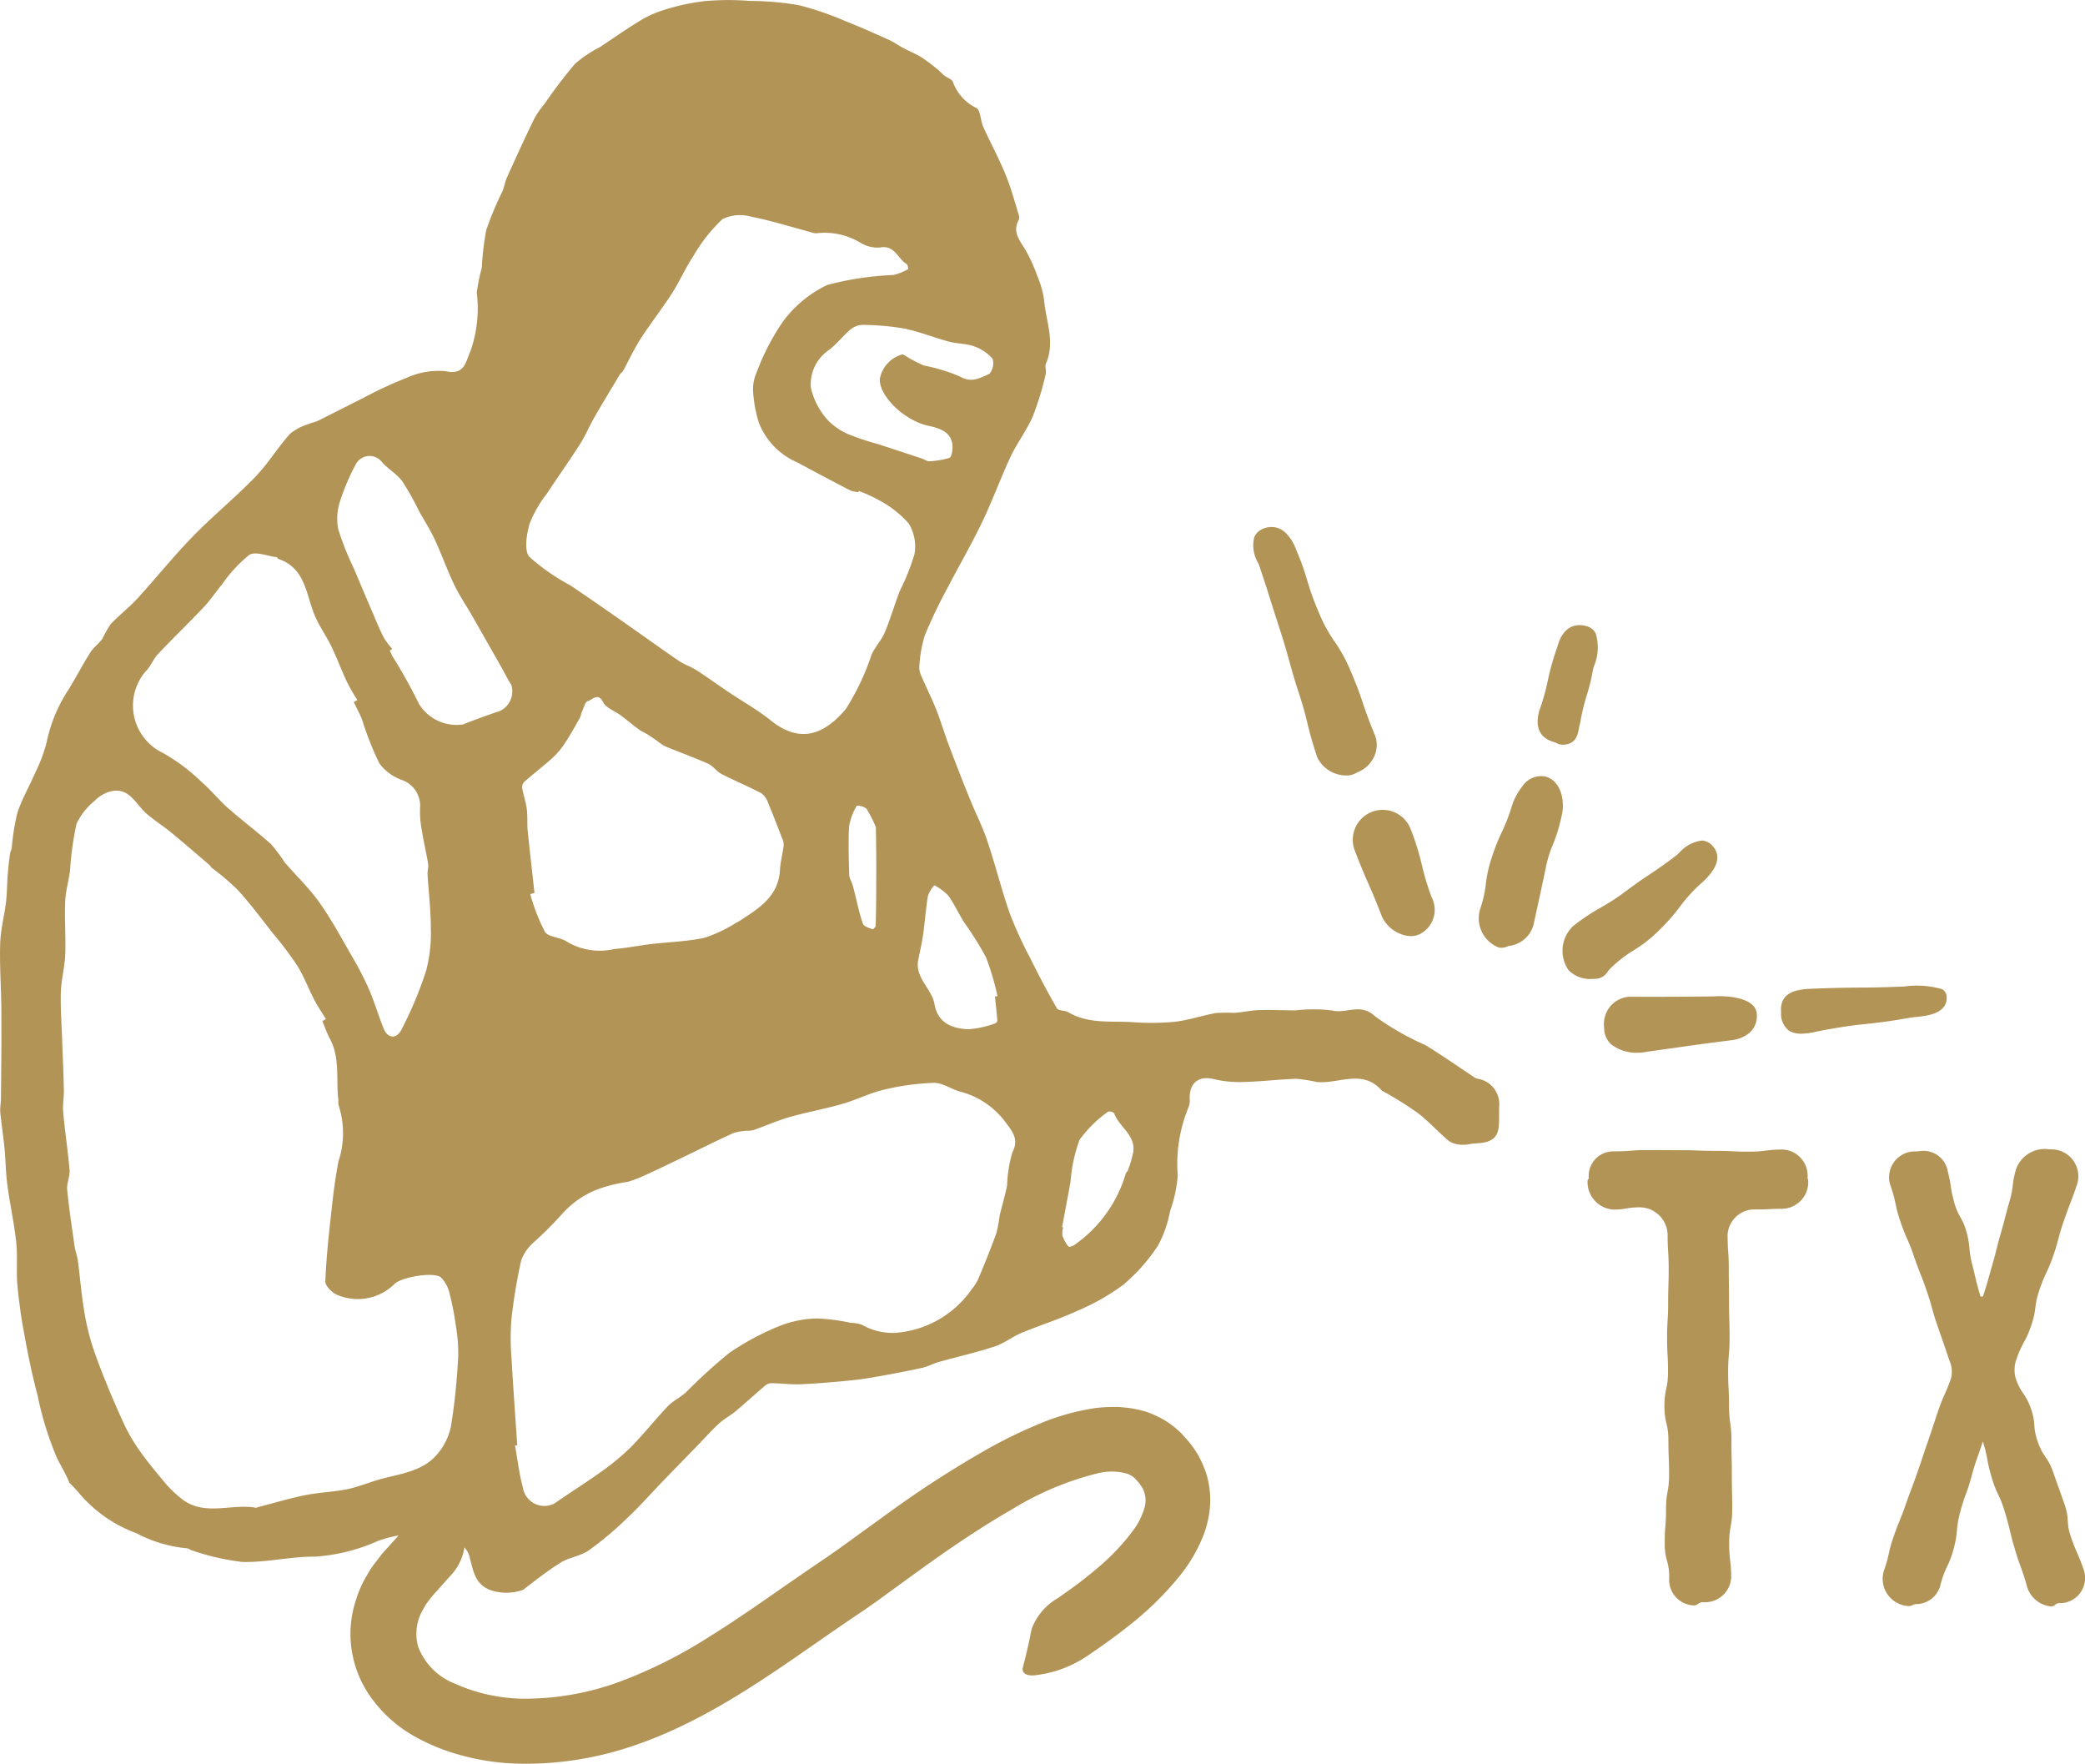 <svg xmlns="http://www.w3.org/2000/svg" width="128" height="108.273" viewBox="0 0 128 108.273">
  <g id="Group_30" data-name="Group 30" transform="translate(0.011 -0.042)">
    <path id="Path_42" data-name="Path 42" d="M130.136,90.448c.814,0,.814-.041,1.627-.041a1.642,1.642,0,0,0,1.554-1.725c0-.1-.041-.1-.041-.187a1.605,1.605,0,0,0-1.513-1.725c-1.041,0-1.041.13-2.083.13s-1.041-.049-2.083-.049-1.041-.041-2.083-.041-1.042-.008-2.083-.008-1.041.081-2.083.081a1.506,1.506,0,0,0-1.505,1.619c0,.1-.073.1-.073.187a1.694,1.694,0,0,0,1.579,1.766c.814,0,.814-.138,1.627-.138a1.722,1.722,0,0,1,1.709,1.668c0,1.058.065,1.058.065,2.107s-.033,1.058-.033,2.107-.065,1.05-.065,2.107.057,1.05.057,2.107-.22,1.05-.22,2.107.244,1.05.244,2.107.041,1.05.041,2.107-.187,1.05-.187,2.107-.081,1.05-.081,2.107.277,1.05.277,2.107a1.571,1.571,0,0,0,1.5,1.7c.285,0,.285-.2.57-.2a1.606,1.606,0,0,0,1.733-1.5c0-1.058-.122-1.058-.122-2.107s.187-1.058.187-2.107-.024-1.05-.024-2.107-.024-1.05-.024-2.107-.146-1.05-.146-2.107-.057-1.05-.057-2.107.089-1.05.089-2.107-.033-1.05-.033-2.107-.016-1.05-.016-2.107-.073-1.05-.073-2.107A1.659,1.659,0,0,1,130.136,90.448Z" transform="translate(-22.319 -16.16)" fill="#b39457"/>
    <path id="Path_43" data-name="Path 43" d="M.047,67.461c0,.285-.065.578-.041.862.073.74.187,1.473.26,2.213s.073,1.481.171,2.221c.155,1.172.415,2.335.545,3.515.1.9-.008,1.831.081,2.734.057.6.138,1.212.22,1.814.277,1.627.578,3.255,1.009,4.866A20.153,20.153,0,0,0,3.5,89.576c.252.488.545.985.757,1.5a8.726,8.726,0,0,1,.643.692,8.363,8.363,0,0,0,3.458,2.392,8.237,8.237,0,0,0,3.1.928c.1,0,.2.1.3.122a14.6,14.6,0,0,0,3.1.716c1.5.041,2.994-.342,4.491-.325a11.217,11.217,0,0,0,3.849-.968,8.215,8.215,0,0,1,1.261-.334c-.163.187-.358.4-.578.643-.13.146-.277.309-.431.48-.163.2-.382.5-.586.765-.2.285-.374.6-.561.936a7.028,7.028,0,0,0-.464,1.147,6.588,6.588,0,0,0-.285,2.88,6.7,6.7,0,0,0,1.18,3.051,8.3,8.3,0,0,0,2.465,2.295,12.352,12.352,0,0,0,3.051,1.286,14.7,14.7,0,0,0,3.344.521,20.379,20.379,0,0,0,6.924-.976c4.622-1.473,8.609-4.369,12.4-7l1.424-.976.716-.48.765-.537c.936-.683,1.871-1.359,2.8-2.034,1.831-1.318,3.661-2.547,5.468-3.588A18.638,18.638,0,0,1,67.313,90.5a3.542,3.542,0,0,1,1.871.008,1.312,1.312,0,0,1,.5.309c.09.114.2.212.277.317.049.106.155.2.187.3a1.6,1.6,0,0,1,.106,1.155,4.339,4.339,0,0,1-.716,1.424,13.6,13.6,0,0,1-2.221,2.327c-.716.61-1.326,1.058-1.749,1.359s-.651.456-.651.456a3.661,3.661,0,0,0-1.595,1.888s-.114.578-.244,1.155-.285,1.164-.285,1.164c-.122.391.22.594.8.513l.423-.065a7.1,7.1,0,0,0,2.734-1.123l.732-.5c.472-.334,1.164-.822,2.018-1.513a19.123,19.123,0,0,0,2.929-2.913,9.347,9.347,0,0,0,1.456-2.514,6.218,6.218,0,0,0,.391-1.8A5.428,5.428,0,0,0,74,90.374a7.96,7.96,0,0,0-.431-.968,7.638,7.638,0,0,0-.578-.838l-.325-.366a2.7,2.7,0,0,0-.374-.374,4.955,4.955,0,0,0-.952-.683,5.872,5.872,0,0,0-1.066-.464,7.406,7.406,0,0,0-1.074-.22l-.529-.049h-.5a9.168,9.168,0,0,0-.968.073,14.2,14.2,0,0,0-3.442.976,29.466,29.466,0,0,0-3.1,1.505A64.184,64.184,0,0,0,54.831,92.7c-.928.675-1.871,1.351-2.807,2.034-.472.342-.9.643-1.351.952l-1.456.993c-1.928,1.326-3.784,2.661-5.647,3.816a29.052,29.052,0,0,1-5.6,2.807,16.939,16.939,0,0,1-5.5,1.017,10.574,10.574,0,0,1-4.622-.952,3.913,3.913,0,0,1-2.189-2.238A2.963,2.963,0,0,1,25.9,98.95c.09-.155.171-.3.252-.439.09-.122.179-.244.26-.35.212-.26.464-.529.635-.724.358-.4.553-.618.553-.618a3.245,3.245,0,0,0,.9-1.782,1.311,1.311,0,0,1,.293.5c.244.822.285,1.741,1.318,2.124A3.071,3.071,0,0,0,32.1,97.64c.757-.578,1.5-1.172,2.3-1.668.537-.334,1.245-.407,1.749-.765a21.077,21.077,0,0,0,2.4-2.026c.765-.724,1.456-1.513,2.189-2.27.675-.7,1.351-1.391,2.026-2.083.456-.472.9-.968,1.375-1.408.309-.285.7-.48,1.025-.757.618-.521,1.212-1.066,1.831-1.587a.6.6,0,0,1,.391-.122c.594.008,1.18.09,1.766.065,1.017-.049,2.034-.13,3.051-.236.6-.057,1.2-.155,1.79-.26.871-.155,1.749-.325,2.612-.513.334-.073.651-.252.985-.35,1.155-.325,2.319-.586,3.458-.96.578-.187,1.09-.6,1.66-.838,1.115-.464,2.27-.822,3.36-1.326a13.607,13.607,0,0,0,2.872-1.619,11.121,11.121,0,0,0,2.148-2.425,7.136,7.136,0,0,0,.732-2.1,8.591,8.591,0,0,0,.472-2.172,9.128,9.128,0,0,1,.659-4.2,1.1,1.1,0,0,0,.081-.423c-.081-1.074.545-1.53,1.44-1.318a6.851,6.851,0,0,0,1.774.187c1.115-.024,2.229-.163,3.344-.2a11.6,11.6,0,0,1,1.261.2c1.326.122,2.8-.822,3.971.529a.581.581,0,0,0,.122.065,22.2,22.2,0,0,1,2.1,1.318c.683.521,1.253,1.18,1.92,1.725a1.566,1.566,0,0,0,.838.212c.244.016.5-.073.74-.081.716-.033,1.383-.146,1.456-1.041.041-.448.008-.911.033-1.359a1.572,1.572,0,0,0-1.326-1.57.635.635,0,0,1-.277-.138c-.976-.643-1.937-1.326-2.937-1.928a16.89,16.89,0,0,1-3.076-1.758c-.9-.862-1.774-.146-2.636-.366a9.411,9.411,0,0,0-2.246-.008c-.757,0-1.505-.041-2.262-.016-.513.016-1.017.138-1.522.171a10.175,10.175,0,0,0-1.115.008c-.846.155-1.676.439-2.522.537a15.267,15.267,0,0,1-2.587.024c-1.334-.081-2.718.122-3.954-.61-.212-.122-.61-.081-.7-.244-.586-1.017-1.131-2.059-1.652-3.108a24.556,24.556,0,0,1-1.237-2.71c-.513-1.465-.887-2.986-1.383-4.459-.285-.862-.708-1.676-1.05-2.522q-.7-1.721-1.343-3.442c-.269-.716-.48-1.448-.765-2.156s-.635-1.391-.928-2.091a1.084,1.084,0,0,1-.081-.553,7.989,7.989,0,0,1,.325-1.831,30.146,30.146,0,0,1,1.326-2.791c.724-1.4,1.522-2.766,2.205-4.19.627-1.3,1.123-2.677,1.733-3.987.407-.862,1-1.635,1.375-2.5a18.539,18.539,0,0,0,.789-2.579c.057-.2-.065-.472.016-.651.578-1.326,0-2.6-.114-3.906a5.606,5.606,0,0,0-.4-1.432,10.25,10.25,0,0,0-.724-1.611c-.342-.586-.846-1.107-.439-1.863a.449.449,0,0,0,.008-.325c-.26-.838-.488-1.692-.822-2.5-.407-.985-.919-1.928-1.359-2.9-.171-.382-.163-1.033-.431-1.164a2.839,2.839,0,0,1-1.432-1.595c-.065-.171-.342-.252-.513-.382-.146-.114-.269-.252-.407-.366a11.132,11.132,0,0,0-1-.757c-.35-.22-.749-.374-1.115-.57-.293-.155-.561-.35-.854-.488-.887-.4-1.774-.8-2.677-1.155A19.245,19.245,0,0,0,49.062.366,17.8,17.8,0,0,0,46.043.1a16.723,16.723,0,0,0-2.783.008A13.454,13.454,0,0,0,40.486.74a6.733,6.733,0,0,0-1.432.716c-.765.472-1.5.993-2.254,1.489a7.351,7.351,0,0,0-1.513,1.017,30.323,30.323,0,0,0-1.863,2.449,5.905,5.905,0,0,0-.618.879c-.586,1.2-1.139,2.417-1.692,3.637-.122.269-.163.578-.277.854a20.37,20.37,0,0,0-1,2.392,17.674,17.674,0,0,0-.269,2.295,11.7,11.7,0,0,0-.309,1.538,7.946,7.946,0,0,1-.391,3.6c-.285.586-.317,1.5-1.53,1.221a4.708,4.708,0,0,0-2.36.4,23.964,23.964,0,0,0-2.669,1.237c-.936.464-1.863.944-2.8,1.408-.179.09-.391.114-.57.2a3.294,3.294,0,0,0-1.139.594c-.765.854-1.367,1.855-2.156,2.669-1.221,1.261-2.587,2.376-3.816,3.637-1.18,1.212-2.246,2.539-3.385,3.792-.521.57-1.139,1.041-1.668,1.6a7.827,7.827,0,0,0-.5.887c-.22.309-.553.537-.749.854-.456.724-.854,1.489-1.3,2.221a9.408,9.408,0,0,0-1.383,3.32,9.664,9.664,0,0,1-.643,1.733c-.374.862-.854,1.684-1.147,2.571a14.033,14.033,0,0,0-.342,2.132c-.016.122-.09.244-.106.366-.057.407-.106.822-.138,1.237-.049.586-.041,1.18-.114,1.766C.25,56.3.022,57.127,0,57.973c-.041,1.375.065,2.758.073,4.142C.087,63.889.063,65.679.047,67.461ZM65.71,72.595a9.382,9.382,0,0,1,.553-2.579,7.415,7.415,0,0,1,1.758-1.733.409.409,0,0,1,.366.1c.3.838,1.326,1.334,1.172,2.376a6.737,6.737,0,0,1-.317,1.1c-.024.09-.122.155-.146.244a8.134,8.134,0,0,1-3.1,4.329c-.106.09-.374.179-.407.138a2.046,2.046,0,0,1-.374-.675,1.4,1.4,0,0,1,.041-.513c-.024,0-.041-.008-.065-.008C65.368,74.434,65.539,73.514,65.71,72.595ZM56.654,57.461c.114-.806.171-1.611.3-2.417a2.134,2.134,0,0,1,.391-.659,3.493,3.493,0,0,1,.846.618c.374.513.635,1.1.976,1.644A20.7,20.7,0,0,1,60.518,58.8a16.568,16.568,0,0,1,.708,2.392l-.155.024c.049.488.106.976.146,1.465a.208.208,0,0,1-.122.179,6.033,6.033,0,0,1-1.652.366c-.985-.041-1.88-.366-2.083-1.538-.171-.976-1.237-1.627-.993-2.75C56.466,58.445,56.58,57.957,56.654,57.461Zm1.57-36.452c.513.138,1.066.114,1.562.293a2.643,2.643,0,0,1,1.139.765.991.991,0,0,1-.2.928c-.553.236-1.09.586-1.814.155a11.045,11.045,0,0,0-2.189-.667,7.59,7.59,0,0,1-1.025-.521c-.106-.057-.212-.163-.317-.163a1.926,1.926,0,0,0-1.383,1.53c0,1.09,1.538,2.514,2.913,2.832.732.171,1.587.358,1.554,1.416-.008.2-.073.529-.187.57a5.181,5.181,0,0,1-1.229.212c-.155.008-.309-.122-.472-.171-.9-.3-1.8-.594-2.693-.887a14.754,14.754,0,0,1-1.6-.521,3.831,3.831,0,0,1-1.408-.879,4.323,4.323,0,0,1-1.107-2.075,2.534,2.534,0,0,1,1.05-2.254c.5-.358.879-.871,1.343-1.269a1.252,1.252,0,0,1,.749-.317,15.872,15.872,0,0,1,2.563.22C56.4,20.39,57.3,20.756,58.224,21.008ZM32.5,32.2a7.132,7.132,0,0,1,1.058-1.847c.675-1.033,1.391-2.026,2.05-3.068.342-.537.586-1.131.9-1.676.5-.871,1.025-1.725,1.538-2.587.049-.081.146-.122.187-.2.366-.667.683-1.359,1.09-1.993.61-.944,1.3-1.823,1.912-2.766.472-.74.83-1.562,1.31-2.286a9.973,9.973,0,0,1,1.8-2.286,2.506,2.506,0,0,1,1.8-.138c1.245.244,2.457.635,3.686.96a.687.687,0,0,0,.277.049,4.252,4.252,0,0,1,2.734.6,2.049,2.049,0,0,0,1.147.277c.919-.187,1.115.683,1.66,1.017.073.041.106.3.09.309a3.491,3.491,0,0,1-.9.358,18.875,18.875,0,0,0-4.06.61,7.286,7.286,0,0,0-2.734,2.262,14.5,14.5,0,0,0-1.619,3.141,2.532,2.532,0,0,0-.2,1.2,8.258,8.258,0,0,0,.342,1.831,4.391,4.391,0,0,0,2.376,2.465c1.074.578,2.156,1.155,3.247,1.717a1.983,1.983,0,0,0,.5.106l.024-.073a9.592,9.592,0,0,1,1.277.586,6.528,6.528,0,0,1,1.782,1.408,2.7,2.7,0,0,1,.358,1.871,13.243,13.243,0,0,1-.9,2.262c-.325.838-.57,1.709-.919,2.539-.2.48-.586.887-.814,1.367A14.833,14.833,0,0,1,51.9,43.588c-1.2,1.4-2.677,2.221-4.589.683-.789-.635-1.684-1.139-2.531-1.7-.683-.464-1.351-.944-2.042-1.391-.342-.22-.74-.342-1.074-.57-1.107-.757-2.189-1.538-3.279-2.3-1.115-.781-2.238-1.562-3.369-2.327a12.805,12.805,0,0,1-2.539-1.766C32.162,33.816,32.317,32.831,32.5,32.2ZM53.781,54.19c0,.9-.008,1.79-.033,2.685,0,.073-.163.228-.2.212-.212-.09-.529-.171-.586-.342-.22-.627-.35-1.286-.513-1.928-.049-.2-.1-.391-.163-.586a1.867,1.867,0,0,1-.163-.431c-.024-1.009-.065-2.018-.008-3.019a3.635,3.635,0,0,1,.472-1.277.921.921,0,0,1,.594.179,8.282,8.282,0,0,1,.578,1.131C53.781,52,53.789,53.091,53.781,54.19ZM32.154,48.055c.578-.513,1.2-.985,1.774-1.505a4.577,4.577,0,0,0,.724-.862c.334-.5.627-1.033.928-1.562.073-.13.081-.293.146-.423.106-.22.187-.578.342-.618.285-.065.627-.578.96.081.179.35.708.521,1.066.789.374.277.724.578,1.1.854.163.122.35.2.521.3.212.13.415.277.618.415a2.79,2.79,0,0,0,.5.334c.871.366,1.766.683,2.628,1.066.3.138.521.472.814.627.806.415,1.652.765,2.457,1.188a1.17,1.17,0,0,1,.407.578c.3.716.578,1.44.854,2.164a.934.934,0,0,1,.106.456c-.057.5-.2,1-.228,1.513-.09,1.6-1.261,2.335-2.417,3.084a3.231,3.231,0,0,1-.285.163,8.8,8.8,0,0,1-1.92.911c-1.082.236-2.205.26-3.312.391-.749.09-1.481.244-2.229.3a3.944,3.944,0,0,1-2.9-.439c-.4-.293-1.147-.269-1.367-.618a11.943,11.943,0,0,1-.9-2.311l.26-.073c-.138-1.269-.285-2.531-.415-3.8-.041-.456,0-.911-.057-1.359-.057-.423-.2-.83-.277-1.253A.485.485,0,0,1,32.154,48.055Zm.545,28.3a22.167,22.167,0,0,0,1.806-1.8,5.6,5.6,0,0,1,2.449-1.6,10.01,10.01,0,0,1,1.587-.366,7.5,7.5,0,0,0,1.074-.415c.627-.285,1.253-.586,1.88-.887,1.172-.561,2.327-1.147,3.507-1.684a3.229,3.229,0,0,1,.9-.146,2.1,2.1,0,0,0,.325-.033c.732-.26,1.456-.578,2.205-.8,1.074-.309,2.181-.5,3.263-.814.862-.244,1.676-.667,2.547-.871a15.209,15.209,0,0,1,3.084-.423c.537-.008,1.074.4,1.635.545a5.035,5.035,0,0,1,2.823,1.961c.366.488.765.976.358,1.758a7.867,7.867,0,0,0-.325,2.01c-.114.627-.309,1.237-.456,1.863a9.409,9.409,0,0,1-.2,1.082c-.342.944-.716,1.871-1.107,2.8a2.869,2.869,0,0,1-.4.635,6.261,6.261,0,0,1-4.695,2.693,3.774,3.774,0,0,1-2.059-.5,2.313,2.313,0,0,0-.683-.114,11.59,11.59,0,0,0-2.091-.269,6.57,6.57,0,0,0-2.246.448,16.09,16.09,0,0,0-3.133,1.676,33.468,33.468,0,0,0-2.644,2.408c-.358.317-.814.537-1.139.879-.781.822-1.481,1.717-2.278,2.522a15.393,15.393,0,0,1-1.912,1.562c-.9.643-1.831,1.22-2.734,1.855a1.336,1.336,0,0,1-1.953-.985c-.228-.838-.325-1.709-.48-2.563.049-.008.09-.008.138-.016-.122-1.774-.252-3.548-.35-5.321A14.484,14.484,0,0,1,31.389,81a33.835,33.835,0,0,1,.6-3.6A2.79,2.79,0,0,1,32.7,76.354ZM20.86,30.829a13.419,13.419,0,0,1,.985-2.311.957.957,0,0,1,1.6-.1c.382.423.9.716,1.237,1.164A16.338,16.338,0,0,1,25.7,31.391c.334.6.708,1.18.993,1.8.423.911.757,1.871,1.2,2.783.3.635.708,1.221,1.058,1.831.6,1.05,1.2,2.107,1.8,3.165.212.366.391.757.627,1.107a1.34,1.34,0,0,1-.675,1.6c-.773.26-1.538.537-2.295.838a2.713,2.713,0,0,1-2.693-1.253,31.677,31.677,0,0,0-1.611-2.9c-.073-.122-.122-.252-.187-.382.049-.033.1-.065.155-.1a4.659,4.659,0,0,1-.5-.659c-.244-.464-.448-.952-.651-1.44-.415-.96-.822-1.928-1.229-2.889a17.144,17.144,0,0,1-.936-2.36A3.359,3.359,0,0,1,20.86,30.829ZM8.948,41.236c.3-.293.448-.74.74-1.041.919-.976,1.88-1.9,2.8-2.872.415-.431.74-.944,1.131-1.4a8.513,8.513,0,0,1,1.668-1.814c.382-.244,1.123.073,1.7.138.033.008.049.09.09.106,1.668.561,1.692,2.172,2.229,3.458.285.683.732,1.294,1.05,1.961.334.692.6,1.424.928,2.124a12.868,12.868,0,0,0,.643,1.123l-.22.122c.171.358.366.708.513,1.082A18.689,18.689,0,0,0,23.277,46.9a2.926,2.926,0,0,0,1.44,1.041A1.69,1.69,0,0,1,25.783,49.5a5.954,5.954,0,0,0,.114,1.562c.1.675.269,1.334.374,2.01.033.212-.049.439-.033.659.065,1.09.2,2.181.2,3.271a8.927,8.927,0,0,1-.293,2.636,23.17,23.17,0,0,1-1.505,3.6c-.317.627-.862.553-1.107-.073-.317-.8-.561-1.627-.9-2.417a20.48,20.48,0,0,0-1.017-1.969c-.651-1.123-1.269-2.278-2.018-3.336-.627-.887-1.432-1.644-2.14-2.474a10.158,10.158,0,0,0-.822-1.1c-.846-.757-1.758-1.44-2.612-2.189-.578-.5-1.058-1.115-1.635-1.611a11.532,11.532,0,0,0-2.4-1.806A3.222,3.222,0,0,1,8.948,41.236ZM3.724,60.96c.024-.773.236-1.538.269-2.3.041-1.1-.049-2.2,0-3.3.024-.618.212-1.237.293-1.855a19.749,19.749,0,0,1,.4-2.889A3.983,3.983,0,0,1,5.791,49.21a2.145,2.145,0,0,1,.9-.561c1.212-.358,1.6.732,2.286,1.334.472.415,1.009.749,1.5,1.147.8.659,1.579,1.334,2.368,2.01.057.049.09.13.146.179a15.192,15.192,0,0,1,1.6,1.359c.773.854,1.465,1.782,2.172,2.685a20.4,20.4,0,0,1,1.481,1.969c.407.659.683,1.4,1.041,2.091.212.407.472.789.716,1.18l-.22.122c.146.35.269.724.448,1.058.659,1.2.374,2.539.537,3.816a1.1,1.1,0,0,0,.008.285,5.522,5.522,0,0,1-.008,3.458c-.187.985-.317,1.985-.423,2.978-.163,1.456-.325,2.921-.382,4.386-.008.269.415.7.724.822a3.207,3.207,0,0,0,3.515-.659c.415-.431,2.433-.773,2.864-.407A2.087,2.087,0,0,1,27.6,79.5a15.809,15.809,0,0,1,.358,1.831,10.373,10.373,0,0,1,.163,1.937,39.659,39.659,0,0,1-.439,4.288,3.824,3.824,0,0,1-.887,1.8c-.838.96-2.091,1.139-3.271,1.44-.74.187-1.448.5-2.189.659-.862.179-1.758.2-2.628.374-.976.2-1.937.488-2.9.74-.033.008-.057.041-.09.033-1.538-.285-3.222.578-4.638-.6a7.3,7.3,0,0,1-.854-.806c-.57-.683-1.147-1.367-1.66-2.091a10.834,10.834,0,0,1-1.05-1.839C6.93,85.98,6.385,84.678,5.9,83.352a14.728,14.728,0,0,1-.7-2.579c-.2-1.107-.285-2.229-.431-3.352-.041-.293-.155-.57-.2-.862-.163-1.164-.342-2.319-.456-3.491-.041-.391.179-.8.146-1.188-.1-1.2-.285-2.384-.391-3.58-.041-.431.049-.862.041-1.3-.016-1.009-.065-2.018-.1-3.019S3.7,61.968,3.724,60.96Z" transform="translate(0 0)" fill="#b39457"/>
    <path id="Path_44" data-name="Path 44" d="M117.051,54.4h0a.272.272,0,0,1,.1.041.834.834,0,0,0,.4.106h.065c.74-.057.846-.594.919-.985.016-.1.041-.2.081-.358A12.7,12.7,0,0,1,119,51.579a11.837,11.837,0,0,0,.407-1.668l.049-.171a2.933,2.933,0,0,0,.106-2.042.881.881,0,0,0-.57-.431c-.5-.138-1.4-.146-1.782,1.286a15.51,15.51,0,0,0-.57,2,13.608,13.608,0,0,1-.545,1.937C115.83,53.515,116.148,54.15,117.051,54.4Z" transform="translate(-21.618 -8.789)" fill="#b39457"/>
    <path id="Path_45" data-name="Path 45" d="M112.776,69.109a.619.619,0,0,0,.171.024,1.2,1.2,0,0,0,.407-.09.374.374,0,0,1,.106-.033,1.761,1.761,0,0,0,1.489-1.391l.244-1.123c.146-.667.22-1.009.464-2.164a7.435,7.435,0,0,1,.472-1.57,9.58,9.58,0,0,0,.5-1.627c.277-1-.016-2.254-.968-2.514h0a1.374,1.374,0,0,0-1.416.594,3.826,3.826,0,0,0-.675,1.3,11.272,11.272,0,0,1-.578,1.489,12.351,12.351,0,0,0-.61,1.53,7.99,7.99,0,0,0-.382,1.676,7.415,7.415,0,0,1-.342,1.522A1.921,1.921,0,0,0,112.776,69.109Z" transform="translate(-20.793 -10.908)" fill="#b39457"/>
    <path id="Path_46" data-name="Path 46" d="M118.253,71.416a1.838,1.838,0,0,0,1.416.537,2.748,2.748,0,0,0,.382-.024.944.944,0,0,0,.618-.448,1.627,1.627,0,0,1,.155-.179A7.58,7.58,0,0,1,122.24,70.2a8.3,8.3,0,0,0,1.554-1.221,12.147,12.147,0,0,0,1.269-1.432,9.7,9.7,0,0,1,1.212-1.359c1.1-.944,1.383-1.741.838-2.376a.948.948,0,0,0-.667-.358,2.241,2.241,0,0,0-1.4.749l-.187.171c-.781.594-1.172.854-1.587,1.131-.382.252-.781.521-1.505,1.058a13.391,13.391,0,0,1-1.53,1,13.624,13.624,0,0,0-1.676,1.115A2.088,2.088,0,0,0,118.253,71.416Z" transform="translate(-21.965 -11.815)" fill="#b39457"/>
    <path id="Path_47" data-name="Path 47" d="M134.873,77.185a1.51,1.51,0,0,0,.749.171,4.251,4.251,0,0,0,.928-.13l.244-.049c1.424-.269,2.116-.35,2.848-.423.683-.073,1.4-.155,2.718-.391l.13-.016c.8-.073,2.14-.2,2.042-1.3a.555.555,0,0,0-.277-.423,5.546,5.546,0,0,0-2.384-.155v-.008c-1.391.057-2.116.065-2.815.065-.773.008-1.505.016-3.059.081-.61.057-1.741.163-1.627,1.456A1.286,1.286,0,0,0,134.873,77.185Z" transform="translate(-25.038 -13.858)" fill="#b39457"/>
    <path id="Path_48" data-name="Path 48" d="M94.887,42.1c.374,1.123.529,1.6.708,2.181.138.423.285.9.553,1.725.317.968.448,1.465.586,1.953.138.5.269,1,.594,1.993.309.944.431,1.44.545,1.92.122.5.252,1.025.594,2.059a1.974,1.974,0,0,0,1.831,1.123.985.985,0,0,0,.155-.008,1.269,1.269,0,0,0,.464-.179,1.865,1.865,0,0,0,1.017-.911,1.676,1.676,0,0,0,.081-1.367l-.008-.016c-.382-.919-.545-1.408-.708-1.88-.163-.5-.334-1.009-.749-1.985a9.546,9.546,0,0,0-1.025-1.888,9.066,9.066,0,0,1-.952-1.758,17.076,17.076,0,0,1-.7-1.92,16.046,16.046,0,0,0-.7-1.953,2.669,2.669,0,0,0-.675-1.058A1.241,1.241,0,0,0,95.2,39.89a.989.989,0,0,0-.594.529,2.082,2.082,0,0,0,.212,1.546Z" transform="translate(-17.615 -7.409)" fill="#b39457"/>
    <path id="Path_49" data-name="Path 49" d="M102.164,63.6c.4,1.041.618,1.546.846,2.059.22.5.439,1,.83,2.018a2.085,2.085,0,0,0,1.139,1.074,1.727,1.727,0,0,0,.643.138,1.286,1.286,0,0,0,.529-.114,1.669,1.669,0,0,0,.749-2.262,16.048,16.048,0,0,1-.61-2.018,15.9,15.9,0,0,0-.692-2.205,1.838,1.838,0,0,0-3.434,1.31Z" transform="translate(-19.018 -11.381)" fill="#b39457"/>
    <path id="Path_50" data-name="Path 50" d="M122.556,75.233a1.693,1.693,0,0,0-1.164.594,1.726,1.726,0,0,0-.374,1.3,1.4,1.4,0,0,0,.415,1.017,2.532,2.532,0,0,0,1.6.529,3.36,3.36,0,0,0,.635-.065l1.92-.269c.911-.13,1.481-.212,3.141-.423,1.082-.1,1.741-.74,1.66-1.644-.09-1.033-1.969-1.115-2.644-1.058C127.56,75.217,125.094,75.249,122.556,75.233Z" transform="translate(-22.55 -14.005)" fill="#b39457"/>
    <path id="Path_51" data-name="Path 51" d="M144.532,86.844c-.236,0-.236.033-.48.033a1.586,1.586,0,0,0-1.522,2.132c.366,1.066.236,1.115.6,2.181s.456,1.033.822,2.107.415,1.05.781,2.116.3,1.09.667,2.156.374,1.066.732,2.132a1.716,1.716,0,0,1,.106,1.1c-.342.976-.423.944-.765,1.928s-.317.985-.659,1.961-.325.985-.667,1.961-.366.968-.708,1.945-.391.96-.732,1.937-.228,1.017-.561,1.993a1.675,1.675,0,0,0,1.489,2.262c.244,0,.244-.122.48-.122a1.533,1.533,0,0,0,1.481-1.221c.3-1.115.5-1.058.8-2.172s.106-1.164.407-2.278.4-1.082.7-2.2c.293-1.082.366-1.09.683-2.116.325,1.009.212,1.082.529,2.164.325,1.115.5,1.066.83,2.181s.277,1.131.6,2.238.4,1.09.724,2.205a1.714,1.714,0,0,0,1.505,1.343c.252,0,.252-.2.5-.2a1.549,1.549,0,0,0,1.489-2.107c-.342-.976-.415-.952-.757-1.928s-.065-1.074-.407-2.05-.35-.976-.692-1.953-.6-.887-.944-1.863-.081-1.066-.423-2.042-.6-.887-.936-1.863a1.934,1.934,0,0,1,.041-1.155c.366-1.066.545-1.009.911-2.075s.146-1.139.513-2.213.48-1.025.846-2.091.285-1.09.659-2.164.407-1.058.773-2.124a1.653,1.653,0,0,0-1.5-2.229c-.252,0-.252-.024-.5-.024a1.872,1.872,0,0,0-1.725,1.253c-.277.968-.122,1.009-.4,1.977s-.252.976-.529,1.937-.244.976-.521,1.937-.26.976-.57,1.928c-.008.033-.146.041-.163,0-.285-.952-.252-.968-.5-1.928s-.09-1.009-.342-1.969-.5-.9-.765-1.855-.155-.985-.407-1.953A1.5,1.5,0,0,0,144.532,86.844Z" transform="translate(-26.471 -16.153)" fill="#b39457"/>
  </g>
</svg>
